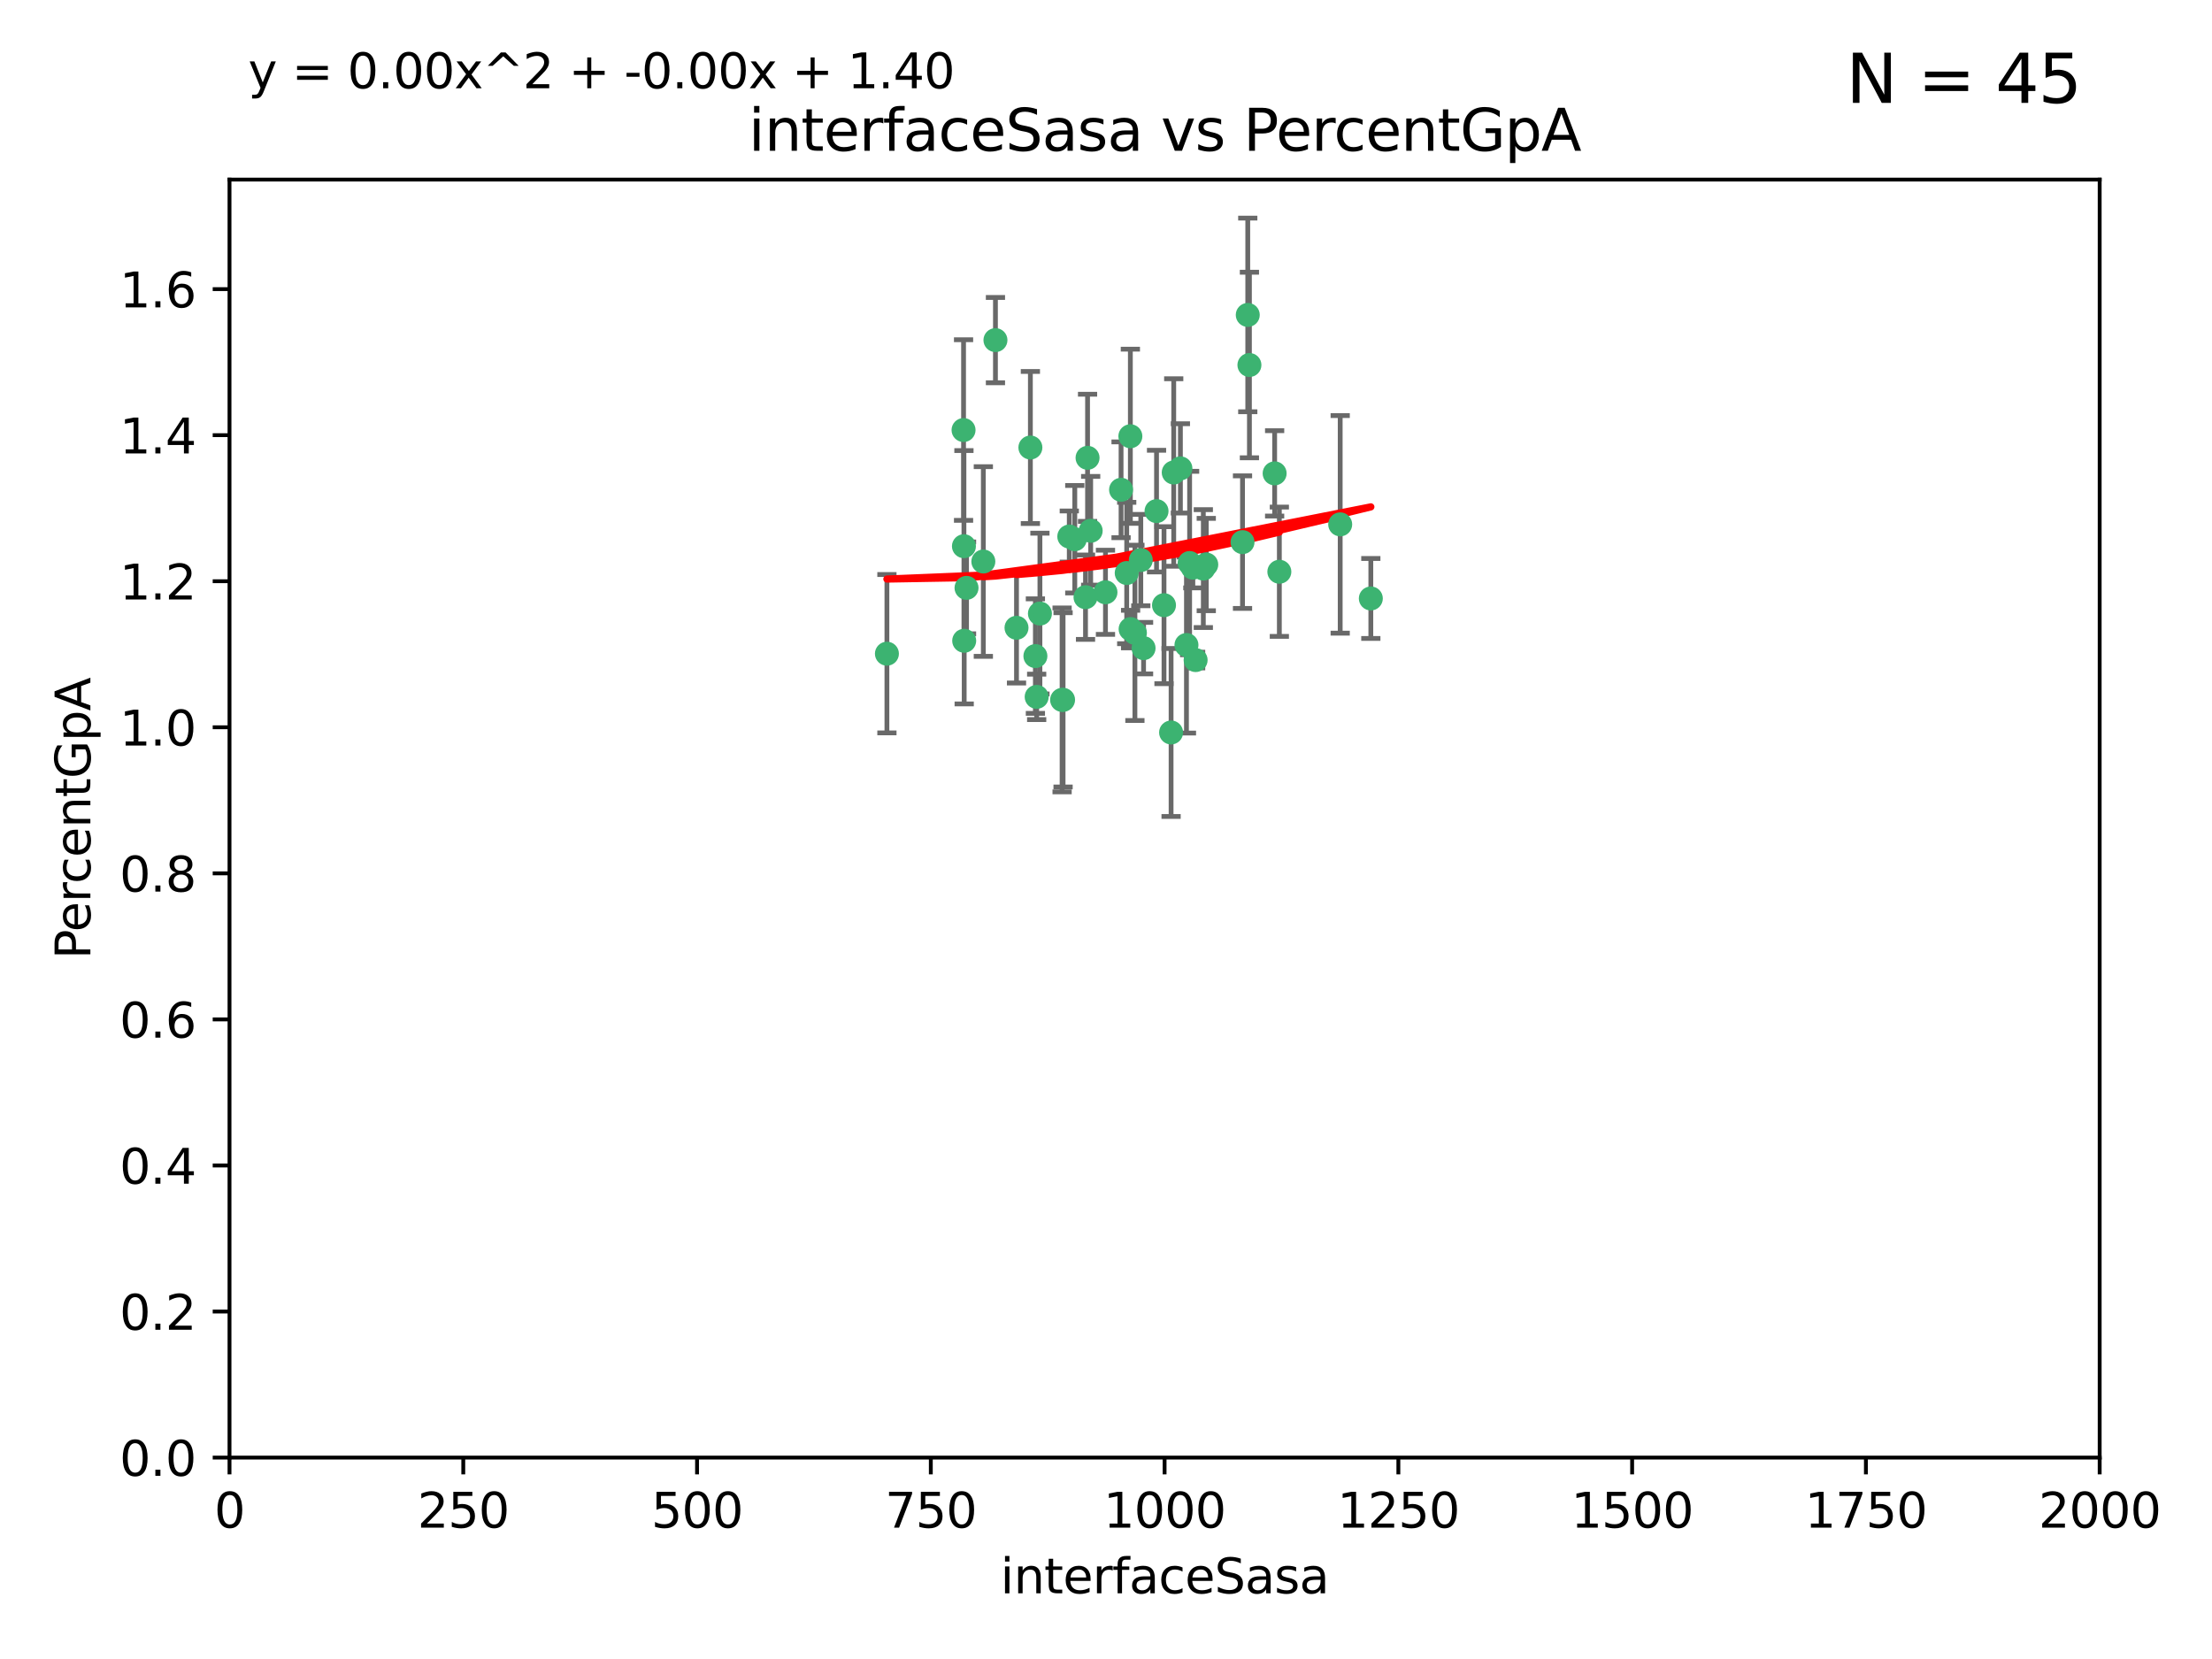 <?xml version="1.0" encoding="utf-8" standalone="no"?>
<!DOCTYPE svg PUBLIC "-//W3C//DTD SVG 1.1//EN"
  "http://www.w3.org/Graphics/SVG/1.1/DTD/svg11.dtd">
<svg xmlns:xlink="http://www.w3.org/1999/xlink" width="460.8pt" height="345.6pt" viewBox="0 0 460.8 345.6" xmlns="http://www.w3.org/2000/svg" version="1.1">
 <defs>
  <style type="text/css">*{stroke-linejoin: round; stroke-linecap: butt}</style>
 </defs>
 <g id="figure_1">
  <g id="patch_1">
   <path d="M 0 345.6 
L 460.8 345.6 
L 460.8 0 
L 0 0 
z
" style="fill: #ffffff"/>
  </g>
  <g id="axes_1">
   <g id="patch_2">
    <path d="M 47.81 303.64 
L 437.4 303.64 
L 437.4 37.411 
L 47.81 37.411 
z
" style="fill: #ffffff"/>
   </g>
   <g id="PathCollection_1">
    <defs>
     <path id="me69f1af4e5" d="M 0 1.118 
C 0.297 1.118 0.581 1 0.791 0.791 
C 1 0.581 1.118 0.297 1.118 0 
C 1.118 -0.297 1 -0.581 0.791 -0.791 
C 0.581 -1 0.297 -1.118 0 -1.118 
C -0.297 -1.118 -0.581 -1 -0.791 -0.791 
C -1 -0.581 -1.118 -0.297 -1.118 0 
C -1.118 0.297 -1 0.581 -0.791 0.791 
C -0.581 1 -0.297 1.118 0 1.118 
z
" style="stroke: #3cb371"/>
    </defs>
    <g clip-path="url(#p4866c0444d)">
     <use xlink:href="#me69f1af4e5" x="258.839" y="112.935" style="fill: #3cb371; stroke: #3cb371"/>
     <use xlink:href="#me69f1af4e5" x="235.526" y="131.048" style="fill: #3cb371; stroke: #3cb371"/>
     <use xlink:href="#me69f1af4e5" x="235.476" y="90.88" style="fill: #3cb371; stroke: #3cb371"/>
     <use xlink:href="#me69f1af4e5" x="265.53" y="98.611" style="fill: #3cb371; stroke: #3cb371"/>
     <use xlink:href="#me69f1af4e5" x="222.751" y="111.768" style="fill: #3cb371; stroke: #3cb371"/>
     <use xlink:href="#me69f1af4e5" x="234.714" y="119.368" style="fill: #3cb371; stroke: #3cb371"/>
     <use xlink:href="#me69f1af4e5" x="259.932" y="65.606" style="fill: #3cb371; stroke: #3cb371"/>
     <use xlink:href="#me69f1af4e5" x="266.512" y="119.105" style="fill: #3cb371; stroke: #3cb371"/>
     <use xlink:href="#me69f1af4e5" x="211.757" y="130.776" style="fill: #3cb371; stroke: #3cb371"/>
     <use xlink:href="#me69f1af4e5" x="216.635" y="127.82" style="fill: #3cb371; stroke: #3cb371"/>
     <use xlink:href="#me69f1af4e5" x="233.539" y="102.028" style="fill: #3cb371; stroke: #3cb371"/>
     <use xlink:href="#me69f1af4e5" x="244.508" y="98.431" style="fill: #3cb371; stroke: #3cb371"/>
     <use xlink:href="#me69f1af4e5" x="250.675" y="118.446" style="fill: #3cb371; stroke: #3cb371"/>
     <use xlink:href="#me69f1af4e5" x="214.648" y="93.226" style="fill: #3cb371; stroke: #3cb371"/>
     <use xlink:href="#me69f1af4e5" x="221.458" y="145.786" style="fill: #3cb371; stroke: #3cb371"/>
     <use xlink:href="#me69f1af4e5" x="243.959" y="152.588" style="fill: #3cb371; stroke: #3cb371"/>
     <use xlink:href="#me69f1af4e5" x="226.133" y="124.404" style="fill: #3cb371; stroke: #3cb371"/>
     <use xlink:href="#me69f1af4e5" x="238.226" y="135.021" style="fill: #3cb371; stroke: #3cb371"/>
     <use xlink:href="#me69f1af4e5" x="247.82" y="117.288" style="fill: #3cb371; stroke: #3cb371"/>
     <use xlink:href="#me69f1af4e5" x="249.07" y="137.505" style="fill: #3cb371; stroke: #3cb371"/>
     <use xlink:href="#me69f1af4e5" x="247.161" y="134.369" style="fill: #3cb371; stroke: #3cb371"/>
     <use xlink:href="#me69f1af4e5" x="279.188" y="109.235" style="fill: #3cb371; stroke: #3cb371"/>
     <use xlink:href="#me69f1af4e5" x="236.422" y="131.834" style="fill: #3cb371; stroke: #3cb371"/>
     <use xlink:href="#me69f1af4e5" x="242.482" y="126.071" style="fill: #3cb371; stroke: #3cb371"/>
     <use xlink:href="#me69f1af4e5" x="226.558" y="95.371" style="fill: #3cb371; stroke: #3cb371"/>
     <use xlink:href="#me69f1af4e5" x="200.806" y="113.783" style="fill: #3cb371; stroke: #3cb371"/>
     <use xlink:href="#me69f1af4e5" x="260.277" y="76.037" style="fill: #3cb371; stroke: #3cb371"/>
     <use xlink:href="#me69f1af4e5" x="251.287" y="117.606" style="fill: #3cb371; stroke: #3cb371"/>
     <use xlink:href="#me69f1af4e5" x="248.492" y="118.255" style="fill: #3cb371; stroke: #3cb371"/>
     <use xlink:href="#me69f1af4e5" x="240.928" y="106.473" style="fill: #3cb371; stroke: #3cb371"/>
     <use xlink:href="#me69f1af4e5" x="223.897" y="112.334" style="fill: #3cb371; stroke: #3cb371"/>
     <use xlink:href="#me69f1af4e5" x="230.29" y="123.385" style="fill: #3cb371; stroke: #3cb371"/>
     <use xlink:href="#me69f1af4e5" x="200.86" y="133.482" style="fill: #3cb371; stroke: #3cb371"/>
     <use xlink:href="#me69f1af4e5" x="237.649" y="116.673" style="fill: #3cb371; stroke: #3cb371"/>
     <use xlink:href="#me69f1af4e5" x="207.37" y="70.852" style="fill: #3cb371; stroke: #3cb371"/>
     <use xlink:href="#me69f1af4e5" x="204.848" y="116.973" style="fill: #3cb371; stroke: #3cb371"/>
     <use xlink:href="#me69f1af4e5" x="245.901" y="97.572" style="fill: #3cb371; stroke: #3cb371"/>
     <use xlink:href="#me69f1af4e5" x="285.569" y="124.669" style="fill: #3cb371; stroke: #3cb371"/>
     <use xlink:href="#me69f1af4e5" x="215.957" y="145.171" style="fill: #3cb371; stroke: #3cb371"/>
     <use xlink:href="#me69f1af4e5" x="184.761" y="136.178" style="fill: #3cb371; stroke: #3cb371"/>
     <use xlink:href="#me69f1af4e5" x="200.726" y="89.586" style="fill: #3cb371; stroke: #3cb371"/>
     <use xlink:href="#me69f1af4e5" x="227.208" y="110.571" style="fill: #3cb371; stroke: #3cb371"/>
     <use xlink:href="#me69f1af4e5" x="215.692" y="136.674" style="fill: #3cb371; stroke: #3cb371"/>
     <use xlink:href="#me69f1af4e5" x="221.254" y="145.801" style="fill: #3cb371; stroke: #3cb371"/>
     <use xlink:href="#me69f1af4e5" x="201.345" y="122.465" style="fill: #3cb371; stroke: #3cb371"/>
    </g>
   </g>
   <g id="matplotlib.axis_1">
    <g id="xtick_1">
     <g id="line2d_1">
      <defs>
       <path id="m1f0e574bb5" d="M 0 0 
L 0 3.5 
" style="stroke: #000000; stroke-width: 0.8"/>
      </defs>
      <g>
       <use xlink:href="#m1f0e574bb5" x="47.81" y="303.64" style="stroke: #000000; stroke-width: 0.8"/>
      </g>
     </g>
     <g id="text_1">
      <!-- 0 -->
      <g transform="translate(44.629 318.238)scale(0.1 -0.1)">
       <defs>
        <path id="DejaVuSans-30" d="M 2034 4250 
Q 1547 4250 1301 3770 
Q 1056 3291 1056 2328 
Q 1056 1369 1301 889 
Q 1547 409 2034 409 
Q 2525 409 2770 889 
Q 3016 1369 3016 2328 
Q 3016 3291 2770 3770 
Q 2525 4250 2034 4250 
z
M 2034 4750 
Q 2819 4750 3233 4129 
Q 3647 3509 3647 2328 
Q 3647 1150 3233 529 
Q 2819 -91 2034 -91 
Q 1250 -91 836 529 
Q 422 1150 422 2328 
Q 422 3509 836 4129 
Q 1250 4750 2034 4750 
z
" transform="scale(0.016)"/>
       </defs>
       <use xlink:href="#DejaVuSans-30"/>
      </g>
     </g>
    </g>
    <g id="xtick_2">
     <g id="line2d_2">
      <g>
       <use xlink:href="#m1f0e574bb5" x="96.509" y="303.64" style="stroke: #000000; stroke-width: 0.8"/>
      </g>
     </g>
     <g id="text_2">
      <!-- 250 -->
      <g transform="translate(86.965 318.238)scale(0.1 -0.1)">
       <defs>
        <path id="DejaVuSans-32" d="M 1228 531 
L 3431 531 
L 3431 0 
L 469 0 
L 469 531 
Q 828 903 1448 1529 
Q 2069 2156 2228 2338 
Q 2531 2678 2651 2914 
Q 2772 3150 2772 3378 
Q 2772 3750 2511 3984 
Q 2250 4219 1831 4219 
Q 1534 4219 1204 4116 
Q 875 4013 500 3803 
L 500 4441 
Q 881 4594 1212 4672 
Q 1544 4750 1819 4750 
Q 2544 4750 2975 4387 
Q 3406 4025 3406 3419 
Q 3406 3131 3298 2873 
Q 3191 2616 2906 2266 
Q 2828 2175 2409 1742 
Q 1991 1309 1228 531 
z
" transform="scale(0.016)"/>
        <path id="DejaVuSans-35" d="M 691 4666 
L 3169 4666 
L 3169 4134 
L 1269 4134 
L 1269 2991 
Q 1406 3038 1543 3061 
Q 1681 3084 1819 3084 
Q 2600 3084 3056 2656 
Q 3513 2228 3513 1497 
Q 3513 744 3044 326 
Q 2575 -91 1722 -91 
Q 1428 -91 1123 -41 
Q 819 9 494 109 
L 494 744 
Q 775 591 1075 516 
Q 1375 441 1709 441 
Q 2250 441 2565 725 
Q 2881 1009 2881 1497 
Q 2881 1984 2565 2268 
Q 2250 2553 1709 2553 
Q 1456 2553 1204 2497 
Q 953 2441 691 2322 
L 691 4666 
z
" transform="scale(0.016)"/>
       </defs>
       <use xlink:href="#DejaVuSans-32"/>
       <use xlink:href="#DejaVuSans-35" x="63.623"/>
       <use xlink:href="#DejaVuSans-30" x="127.246"/>
      </g>
     </g>
    </g>
    <g id="xtick_3">
     <g id="line2d_3">
      <g>
       <use xlink:href="#m1f0e574bb5" x="145.208" y="303.64" style="stroke: #000000; stroke-width: 0.8"/>
      </g>
     </g>
     <g id="text_3">
      <!-- 500 -->
      <g transform="translate(135.664 318.238)scale(0.1 -0.1)">
       <use xlink:href="#DejaVuSans-35"/>
       <use xlink:href="#DejaVuSans-30" x="63.623"/>
       <use xlink:href="#DejaVuSans-30" x="127.246"/>
      </g>
     </g>
    </g>
    <g id="xtick_4">
     <g id="line2d_4">
      <g>
       <use xlink:href="#m1f0e574bb5" x="193.906" y="303.64" style="stroke: #000000; stroke-width: 0.8"/>
      </g>
     </g>
     <g id="text_4">
      <!-- 750 -->
      <g transform="translate(184.363 318.238)scale(0.1 -0.1)">
       <defs>
        <path id="DejaVuSans-37" d="M 525 4666 
L 3525 4666 
L 3525 4397 
L 1831 0 
L 1172 0 
L 2766 4134 
L 525 4134 
L 525 4666 
z
" transform="scale(0.016)"/>
       </defs>
       <use xlink:href="#DejaVuSans-37"/>
       <use xlink:href="#DejaVuSans-35" x="63.623"/>
       <use xlink:href="#DejaVuSans-30" x="127.246"/>
      </g>
     </g>
    </g>
    <g id="xtick_5">
     <g id="line2d_5">
      <g>
       <use xlink:href="#m1f0e574bb5" x="242.605" y="303.64" style="stroke: #000000; stroke-width: 0.8"/>
      </g>
     </g>
     <g id="text_5">
      <!-- 1000 -->
      <g transform="translate(229.88 318.238)scale(0.1 -0.1)">
       <defs>
        <path id="DejaVuSans-31" d="M 794 531 
L 1825 531 
L 1825 4091 
L 703 3866 
L 703 4441 
L 1819 4666 
L 2450 4666 
L 2450 531 
L 3481 531 
L 3481 0 
L 794 0 
L 794 531 
z
" transform="scale(0.016)"/>
       </defs>
       <use xlink:href="#DejaVuSans-31"/>
       <use xlink:href="#DejaVuSans-30" x="63.623"/>
       <use xlink:href="#DejaVuSans-30" x="127.246"/>
       <use xlink:href="#DejaVuSans-30" x="190.869"/>
      </g>
     </g>
    </g>
    <g id="xtick_6">
     <g id="line2d_6">
      <g>
       <use xlink:href="#m1f0e574bb5" x="291.304" y="303.64" style="stroke: #000000; stroke-width: 0.8"/>
      </g>
     </g>
     <g id="text_6">
      <!-- 1250 -->
      <g transform="translate(278.579 318.238)scale(0.1 -0.1)">
       <use xlink:href="#DejaVuSans-31"/>
       <use xlink:href="#DejaVuSans-32" x="63.623"/>
       <use xlink:href="#DejaVuSans-35" x="127.246"/>
       <use xlink:href="#DejaVuSans-30" x="190.869"/>
      </g>
     </g>
    </g>
    <g id="xtick_7">
     <g id="line2d_7">
      <g>
       <use xlink:href="#m1f0e574bb5" x="340.002" y="303.64" style="stroke: #000000; stroke-width: 0.8"/>
      </g>
     </g>
     <g id="text_7">
      <!-- 1500 -->
      <g transform="translate(327.277 318.238)scale(0.1 -0.1)">
       <use xlink:href="#DejaVuSans-31"/>
       <use xlink:href="#DejaVuSans-35" x="63.623"/>
       <use xlink:href="#DejaVuSans-30" x="127.246"/>
       <use xlink:href="#DejaVuSans-30" x="190.869"/>
      </g>
     </g>
    </g>
    <g id="xtick_8">
     <g id="line2d_8">
      <g>
       <use xlink:href="#m1f0e574bb5" x="388.701" y="303.64" style="stroke: #000000; stroke-width: 0.8"/>
      </g>
     </g>
     <g id="text_8">
      <!-- 1750 -->
      <g transform="translate(375.976 318.238)scale(0.1 -0.1)">
       <use xlink:href="#DejaVuSans-31"/>
       <use xlink:href="#DejaVuSans-37" x="63.623"/>
       <use xlink:href="#DejaVuSans-35" x="127.246"/>
       <use xlink:href="#DejaVuSans-30" x="190.869"/>
      </g>
     </g>
    </g>
    <g id="xtick_9">
     <g id="line2d_9">
      <g>
       <use xlink:href="#m1f0e574bb5" x="437.4" y="303.64" style="stroke: #000000; stroke-width: 0.8"/>
      </g>
     </g>
     <g id="text_9">
      <!-- 2000 -->
      <g transform="translate(424.675 318.238)scale(0.1 -0.1)">
       <use xlink:href="#DejaVuSans-32"/>
       <use xlink:href="#DejaVuSans-30" x="63.623"/>
       <use xlink:href="#DejaVuSans-30" x="127.246"/>
       <use xlink:href="#DejaVuSans-30" x="190.869"/>
      </g>
     </g>
    </g>
    <g id="text_10">
     <!-- interfaceSasa -->
     <g transform="translate(208.398 331.917)scale(0.1 -0.1)">
      <defs>
       <path id="DejaVuSans-69" d="M 603 3500 
L 1178 3500 
L 1178 0 
L 603 0 
L 603 3500 
z
M 603 4863 
L 1178 4863 
L 1178 4134 
L 603 4134 
L 603 4863 
z
" transform="scale(0.016)"/>
       <path id="DejaVuSans-6e" d="M 3513 2113 
L 3513 0 
L 2938 0 
L 2938 2094 
Q 2938 2591 2744 2837 
Q 2550 3084 2163 3084 
Q 1697 3084 1428 2787 
Q 1159 2491 1159 1978 
L 1159 0 
L 581 0 
L 581 3500 
L 1159 3500 
L 1159 2956 
Q 1366 3272 1645 3428 
Q 1925 3584 2291 3584 
Q 2894 3584 3203 3211 
Q 3513 2838 3513 2113 
z
" transform="scale(0.016)"/>
       <path id="DejaVuSans-74" d="M 1172 4494 
L 1172 3500 
L 2356 3500 
L 2356 3053 
L 1172 3053 
L 1172 1153 
Q 1172 725 1289 603 
Q 1406 481 1766 481 
L 2356 481 
L 2356 0 
L 1766 0 
Q 1100 0 847 248 
Q 594 497 594 1153 
L 594 3053 
L 172 3053 
L 172 3500 
L 594 3500 
L 594 4494 
L 1172 4494 
z
" transform="scale(0.016)"/>
       <path id="DejaVuSans-65" d="M 3597 1894 
L 3597 1613 
L 953 1613 
Q 991 1019 1311 708 
Q 1631 397 2203 397 
Q 2534 397 2845 478 
Q 3156 559 3463 722 
L 3463 178 
Q 3153 47 2828 -22 
Q 2503 -91 2169 -91 
Q 1331 -91 842 396 
Q 353 884 353 1716 
Q 353 2575 817 3079 
Q 1281 3584 2069 3584 
Q 2775 3584 3186 3129 
Q 3597 2675 3597 1894 
z
M 3022 2063 
Q 3016 2534 2758 2815 
Q 2500 3097 2075 3097 
Q 1594 3097 1305 2825 
Q 1016 2553 972 2059 
L 3022 2063 
z
" transform="scale(0.016)"/>
       <path id="DejaVuSans-72" d="M 2631 2963 
Q 2534 3019 2420 3045 
Q 2306 3072 2169 3072 
Q 1681 3072 1420 2755 
Q 1159 2438 1159 1844 
L 1159 0 
L 581 0 
L 581 3500 
L 1159 3500 
L 1159 2956 
Q 1341 3275 1631 3429 
Q 1922 3584 2338 3584 
Q 2397 3584 2469 3576 
Q 2541 3569 2628 3553 
L 2631 2963 
z
" transform="scale(0.016)"/>
       <path id="DejaVuSans-66" d="M 2375 4863 
L 2375 4384 
L 1825 4384 
Q 1516 4384 1395 4259 
Q 1275 4134 1275 3809 
L 1275 3500 
L 2222 3500 
L 2222 3053 
L 1275 3053 
L 1275 0 
L 697 0 
L 697 3053 
L 147 3053 
L 147 3500 
L 697 3500 
L 697 3744 
Q 697 4328 969 4595 
Q 1241 4863 1831 4863 
L 2375 4863 
z
" transform="scale(0.016)"/>
       <path id="DejaVuSans-61" d="M 2194 1759 
Q 1497 1759 1228 1600 
Q 959 1441 959 1056 
Q 959 750 1161 570 
Q 1363 391 1709 391 
Q 2188 391 2477 730 
Q 2766 1069 2766 1631 
L 2766 1759 
L 2194 1759 
z
M 3341 1997 
L 3341 0 
L 2766 0 
L 2766 531 
Q 2569 213 2275 61 
Q 1981 -91 1556 -91 
Q 1019 -91 701 211 
Q 384 513 384 1019 
Q 384 1609 779 1909 
Q 1175 2209 1959 2209 
L 2766 2209 
L 2766 2266 
Q 2766 2663 2505 2880 
Q 2244 3097 1772 3097 
Q 1472 3097 1187 3025 
Q 903 2953 641 2809 
L 641 3341 
Q 956 3463 1253 3523 
Q 1550 3584 1831 3584 
Q 2591 3584 2966 3190 
Q 3341 2797 3341 1997 
z
" transform="scale(0.016)"/>
       <path id="DejaVuSans-63" d="M 3122 3366 
L 3122 2828 
Q 2878 2963 2633 3030 
Q 2388 3097 2138 3097 
Q 1578 3097 1268 2742 
Q 959 2388 959 1747 
Q 959 1106 1268 751 
Q 1578 397 2138 397 
Q 2388 397 2633 464 
Q 2878 531 3122 666 
L 3122 134 
Q 2881 22 2623 -34 
Q 2366 -91 2075 -91 
Q 1284 -91 818 406 
Q 353 903 353 1747 
Q 353 2603 823 3093 
Q 1294 3584 2113 3584 
Q 2378 3584 2631 3529 
Q 2884 3475 3122 3366 
z
" transform="scale(0.016)"/>
       <path id="DejaVuSans-53" d="M 3425 4513 
L 3425 3897 
Q 3066 4069 2747 4153 
Q 2428 4238 2131 4238 
Q 1616 4238 1336 4038 
Q 1056 3838 1056 3469 
Q 1056 3159 1242 3001 
Q 1428 2844 1947 2747 
L 2328 2669 
Q 3034 2534 3370 2195 
Q 3706 1856 3706 1288 
Q 3706 609 3251 259 
Q 2797 -91 1919 -91 
Q 1588 -91 1214 -16 
Q 841 59 441 206 
L 441 856 
Q 825 641 1194 531 
Q 1563 422 1919 422 
Q 2459 422 2753 634 
Q 3047 847 3047 1241 
Q 3047 1584 2836 1778 
Q 2625 1972 2144 2069 
L 1759 2144 
Q 1053 2284 737 2584 
Q 422 2884 422 3419 
Q 422 4038 858 4394 
Q 1294 4750 2059 4750 
Q 2388 4750 2728 4690 
Q 3069 4631 3425 4513 
z
" transform="scale(0.016)"/>
       <path id="DejaVuSans-73" d="M 2834 3397 
L 2834 2853 
Q 2591 2978 2328 3040 
Q 2066 3103 1784 3103 
Q 1356 3103 1142 2972 
Q 928 2841 928 2578 
Q 928 2378 1081 2264 
Q 1234 2150 1697 2047 
L 1894 2003 
Q 2506 1872 2764 1633 
Q 3022 1394 3022 966 
Q 3022 478 2636 193 
Q 2250 -91 1575 -91 
Q 1294 -91 989 -36 
Q 684 19 347 128 
L 347 722 
Q 666 556 975 473 
Q 1284 391 1588 391 
Q 1994 391 2212 530 
Q 2431 669 2431 922 
Q 2431 1156 2273 1281 
Q 2116 1406 1581 1522 
L 1381 1569 
Q 847 1681 609 1914 
Q 372 2147 372 2553 
Q 372 3047 722 3315 
Q 1072 3584 1716 3584 
Q 2034 3584 2315 3537 
Q 2597 3491 2834 3397 
z
" transform="scale(0.016)"/>
      </defs>
      <use xlink:href="#DejaVuSans-69"/>
      <use xlink:href="#DejaVuSans-6e" x="27.783"/>
      <use xlink:href="#DejaVuSans-74" x="91.162"/>
      <use xlink:href="#DejaVuSans-65" x="130.371"/>
      <use xlink:href="#DejaVuSans-72" x="191.895"/>
      <use xlink:href="#DejaVuSans-66" x="233.008"/>
      <use xlink:href="#DejaVuSans-61" x="268.213"/>
      <use xlink:href="#DejaVuSans-63" x="329.492"/>
      <use xlink:href="#DejaVuSans-65" x="384.473"/>
      <use xlink:href="#DejaVuSans-53" x="445.996"/>
      <use xlink:href="#DejaVuSans-61" x="509.473"/>
      <use xlink:href="#DejaVuSans-73" x="570.752"/>
      <use xlink:href="#DejaVuSans-61" x="622.852"/>
     </g>
    </g>
   </g>
   <g id="matplotlib.axis_2">
    <g id="ytick_1">
     <g id="line2d_10">
      <defs>
       <path id="m90fc9a6b18" d="M 0 0 
L -3.5 0 
" style="stroke: #000000; stroke-width: 0.8"/>
      </defs>
      <g>
       <use xlink:href="#m90fc9a6b18" x="47.81" y="303.64" style="stroke: #000000; stroke-width: 0.8"/>
      </g>
     </g>
     <g id="text_11">
      <!-- 0.0 -->
      <g transform="translate(24.907 307.439)scale(0.1 -0.1)">
       <defs>
        <path id="DejaVuSans-2e" d="M 684 794 
L 1344 794 
L 1344 0 
L 684 0 
L 684 794 
z
" transform="scale(0.016)"/>
       </defs>
       <use xlink:href="#DejaVuSans-30"/>
       <use xlink:href="#DejaVuSans-2e" x="63.623"/>
       <use xlink:href="#DejaVuSans-30" x="95.41"/>
      </g>
     </g>
    </g>
    <g id="ytick_2">
     <g id="line2d_11">
      <g>
       <use xlink:href="#m90fc9a6b18" x="47.81" y="273.214" style="stroke: #000000; stroke-width: 0.8"/>
      </g>
     </g>
     <g id="text_12">
      <!-- 0.2 -->
      <g transform="translate(24.907 277.013)scale(0.1 -0.1)">
       <use xlink:href="#DejaVuSans-30"/>
       <use xlink:href="#DejaVuSans-2e" x="63.623"/>
       <use xlink:href="#DejaVuSans-32" x="95.41"/>
      </g>
     </g>
    </g>
    <g id="ytick_3">
     <g id="line2d_12">
      <g>
       <use xlink:href="#m90fc9a6b18" x="47.81" y="242.788" style="stroke: #000000; stroke-width: 0.8"/>
      </g>
     </g>
     <g id="text_13">
      <!-- 0.4 -->
      <g transform="translate(24.907 246.587)scale(0.1 -0.1)">
       <defs>
        <path id="DejaVuSans-34" d="M 2419 4116 
L 825 1625 
L 2419 1625 
L 2419 4116 
z
M 2253 4666 
L 3047 4666 
L 3047 1625 
L 3713 1625 
L 3713 1100 
L 3047 1100 
L 3047 0 
L 2419 0 
L 2419 1100 
L 313 1100 
L 313 1709 
L 2253 4666 
z
" transform="scale(0.016)"/>
       </defs>
       <use xlink:href="#DejaVuSans-30"/>
       <use xlink:href="#DejaVuSans-2e" x="63.623"/>
       <use xlink:href="#DejaVuSans-34" x="95.41"/>
      </g>
     </g>
    </g>
    <g id="ytick_4">
     <g id="line2d_13">
      <g>
       <use xlink:href="#m90fc9a6b18" x="47.81" y="212.362" style="stroke: #000000; stroke-width: 0.8"/>
      </g>
     </g>
     <g id="text_14">
      <!-- 0.6 -->
      <g transform="translate(24.907 216.161)scale(0.1 -0.1)">
       <defs>
        <path id="DejaVuSans-36" d="M 2113 2584 
Q 1688 2584 1439 2293 
Q 1191 2003 1191 1497 
Q 1191 994 1439 701 
Q 1688 409 2113 409 
Q 2538 409 2786 701 
Q 3034 994 3034 1497 
Q 3034 2003 2786 2293 
Q 2538 2584 2113 2584 
z
M 3366 4563 
L 3366 3988 
Q 3128 4100 2886 4159 
Q 2644 4219 2406 4219 
Q 1781 4219 1451 3797 
Q 1122 3375 1075 2522 
Q 1259 2794 1537 2939 
Q 1816 3084 2150 3084 
Q 2853 3084 3261 2657 
Q 3669 2231 3669 1497 
Q 3669 778 3244 343 
Q 2819 -91 2113 -91 
Q 1303 -91 875 529 
Q 447 1150 447 2328 
Q 447 3434 972 4092 
Q 1497 4750 2381 4750 
Q 2619 4750 2861 4703 
Q 3103 4656 3366 4563 
z
" transform="scale(0.016)"/>
       </defs>
       <use xlink:href="#DejaVuSans-30"/>
       <use xlink:href="#DejaVuSans-2e" x="63.623"/>
       <use xlink:href="#DejaVuSans-36" x="95.41"/>
      </g>
     </g>
    </g>
    <g id="ytick_5">
     <g id="line2d_14">
      <g>
       <use xlink:href="#m90fc9a6b18" x="47.81" y="181.935" style="stroke: #000000; stroke-width: 0.8"/>
      </g>
     </g>
     <g id="text_15">
      <!-- 0.8 -->
      <g transform="translate(24.907 185.735)scale(0.1 -0.1)">
       <defs>
        <path id="DejaVuSans-38" d="M 2034 2216 
Q 1584 2216 1326 1975 
Q 1069 1734 1069 1313 
Q 1069 891 1326 650 
Q 1584 409 2034 409 
Q 2484 409 2743 651 
Q 3003 894 3003 1313 
Q 3003 1734 2745 1975 
Q 2488 2216 2034 2216 
z
M 1403 2484 
Q 997 2584 770 2862 
Q 544 3141 544 3541 
Q 544 4100 942 4425 
Q 1341 4750 2034 4750 
Q 2731 4750 3128 4425 
Q 3525 4100 3525 3541 
Q 3525 3141 3298 2862 
Q 3072 2584 2669 2484 
Q 3125 2378 3379 2068 
Q 3634 1759 3634 1313 
Q 3634 634 3220 271 
Q 2806 -91 2034 -91 
Q 1263 -91 848 271 
Q 434 634 434 1313 
Q 434 1759 690 2068 
Q 947 2378 1403 2484 
z
M 1172 3481 
Q 1172 3119 1398 2916 
Q 1625 2713 2034 2713 
Q 2441 2713 2670 2916 
Q 2900 3119 2900 3481 
Q 2900 3844 2670 4047 
Q 2441 4250 2034 4250 
Q 1625 4250 1398 4047 
Q 1172 3844 1172 3481 
z
" transform="scale(0.016)"/>
       </defs>
       <use xlink:href="#DejaVuSans-30"/>
       <use xlink:href="#DejaVuSans-2e" x="63.623"/>
       <use xlink:href="#DejaVuSans-38" x="95.41"/>
      </g>
     </g>
    </g>
    <g id="ytick_6">
     <g id="line2d_15">
      <g>
       <use xlink:href="#m90fc9a6b18" x="47.81" y="151.509" style="stroke: #000000; stroke-width: 0.8"/>
      </g>
     </g>
     <g id="text_16">
      <!-- 1.0 -->
      <g transform="translate(24.907 155.308)scale(0.1 -0.1)">
       <use xlink:href="#DejaVuSans-31"/>
       <use xlink:href="#DejaVuSans-2e" x="63.623"/>
       <use xlink:href="#DejaVuSans-30" x="95.41"/>
      </g>
     </g>
    </g>
    <g id="ytick_7">
     <g id="line2d_16">
      <g>
       <use xlink:href="#m90fc9a6b18" x="47.81" y="121.083" style="stroke: #000000; stroke-width: 0.8"/>
      </g>
     </g>
     <g id="text_17">
      <!-- 1.2 -->
      <g transform="translate(24.907 124.882)scale(0.1 -0.1)">
       <use xlink:href="#DejaVuSans-31"/>
       <use xlink:href="#DejaVuSans-2e" x="63.623"/>
       <use xlink:href="#DejaVuSans-32" x="95.41"/>
      </g>
     </g>
    </g>
    <g id="ytick_8">
     <g id="line2d_17">
      <g>
       <use xlink:href="#m90fc9a6b18" x="47.81" y="90.657" style="stroke: #000000; stroke-width: 0.8"/>
      </g>
     </g>
     <g id="text_18">
      <!-- 1.4 -->
      <g transform="translate(24.907 94.456)scale(0.1 -0.1)">
       <use xlink:href="#DejaVuSans-31"/>
       <use xlink:href="#DejaVuSans-2e" x="63.623"/>
       <use xlink:href="#DejaVuSans-34" x="95.41"/>
      </g>
     </g>
    </g>
    <g id="ytick_9">
     <g id="line2d_18">
      <g>
       <use xlink:href="#m90fc9a6b18" x="47.81" y="60.231" style="stroke: #000000; stroke-width: 0.8"/>
      </g>
     </g>
     <g id="text_19">
      <!-- 1.6 -->
      <g transform="translate(24.907 64.03)scale(0.1 -0.1)">
       <use xlink:href="#DejaVuSans-31"/>
       <use xlink:href="#DejaVuSans-2e" x="63.623"/>
       <use xlink:href="#DejaVuSans-36" x="95.41"/>
      </g>
     </g>
    </g>
    <g id="text_20">
     <!-- PercentGpA -->
     <g transform="translate(18.827 199.802)rotate(-90)scale(0.1 -0.1)">
      <defs>
       <path id="DejaVuSans-50" d="M 1259 4147 
L 1259 2394 
L 2053 2394 
Q 2494 2394 2734 2622 
Q 2975 2850 2975 3272 
Q 2975 3691 2734 3919 
Q 2494 4147 2053 4147 
L 1259 4147 
z
M 628 4666 
L 2053 4666 
Q 2838 4666 3239 4311 
Q 3641 3956 3641 3272 
Q 3641 2581 3239 2228 
Q 2838 1875 2053 1875 
L 1259 1875 
L 1259 0 
L 628 0 
L 628 4666 
z
" transform="scale(0.016)"/>
       <path id="DejaVuSans-47" d="M 3809 666 
L 3809 1919 
L 2778 1919 
L 2778 2438 
L 4434 2438 
L 4434 434 
Q 4069 175 3628 42 
Q 3188 -91 2688 -91 
Q 1594 -91 976 548 
Q 359 1188 359 2328 
Q 359 3472 976 4111 
Q 1594 4750 2688 4750 
Q 3144 4750 3555 4637 
Q 3966 4525 4313 4306 
L 4313 3634 
Q 3963 3931 3569 4081 
Q 3175 4231 2741 4231 
Q 1884 4231 1454 3753 
Q 1025 3275 1025 2328 
Q 1025 1384 1454 906 
Q 1884 428 2741 428 
Q 3075 428 3337 486 
Q 3600 544 3809 666 
z
" transform="scale(0.016)"/>
       <path id="DejaVuSans-70" d="M 1159 525 
L 1159 -1331 
L 581 -1331 
L 581 3500 
L 1159 3500 
L 1159 2969 
Q 1341 3281 1617 3432 
Q 1894 3584 2278 3584 
Q 2916 3584 3314 3078 
Q 3713 2572 3713 1747 
Q 3713 922 3314 415 
Q 2916 -91 2278 -91 
Q 1894 -91 1617 61 
Q 1341 213 1159 525 
z
M 3116 1747 
Q 3116 2381 2855 2742 
Q 2594 3103 2138 3103 
Q 1681 3103 1420 2742 
Q 1159 2381 1159 1747 
Q 1159 1113 1420 752 
Q 1681 391 2138 391 
Q 2594 391 2855 752 
Q 3116 1113 3116 1747 
z
" transform="scale(0.016)"/>
       <path id="DejaVuSans-41" d="M 2188 4044 
L 1331 1722 
L 3047 1722 
L 2188 4044 
z
M 1831 4666 
L 2547 4666 
L 4325 0 
L 3669 0 
L 3244 1197 
L 1141 1197 
L 716 0 
L 50 0 
L 1831 4666 
z
" transform="scale(0.016)"/>
      </defs>
      <use xlink:href="#DejaVuSans-50"/>
      <use xlink:href="#DejaVuSans-65" x="56.678"/>
      <use xlink:href="#DejaVuSans-72" x="118.201"/>
      <use xlink:href="#DejaVuSans-63" x="157.064"/>
      <use xlink:href="#DejaVuSans-65" x="212.045"/>
      <use xlink:href="#DejaVuSans-6e" x="273.568"/>
      <use xlink:href="#DejaVuSans-74" x="336.947"/>
      <use xlink:href="#DejaVuSans-47" x="376.156"/>
      <use xlink:href="#DejaVuSans-70" x="453.646"/>
      <use xlink:href="#DejaVuSans-41" x="517.123"/>
     </g>
    </g>
   </g>
   <g id="LineCollection_1">
    <path d="M 258.839 126.742 
L 258.839 99.128 
" clip-path="url(#p4866c0444d)" style="fill: none; stroke: #696969"/>
    <path d="M 235.526 134.958 
L 235.526 127.138 
" clip-path="url(#p4866c0444d)" style="fill: none; stroke: #696969"/>
    <path d="M 235.476 109.021 
L 235.476 72.739 
" clip-path="url(#p4866c0444d)" style="fill: none; stroke: #696969"/>
    <path d="M 265.53 107.5 
L 265.53 89.723 
" clip-path="url(#p4866c0444d)" style="fill: none; stroke: #696969"/>
    <path d="M 222.751 117.091 
L 222.751 106.444 
" clip-path="url(#p4866c0444d)" style="fill: none; stroke: #696969"/>
    <path d="M 234.714 134.091 
L 234.714 104.645 
" clip-path="url(#p4866c0444d)" style="fill: none; stroke: #696969"/>
    <path d="M 259.932 85.777 
L 259.932 45.434 
" clip-path="url(#p4866c0444d)" style="fill: none; stroke: #696969"/>
    <path d="M 266.512 132.572 
L 266.512 105.638 
" clip-path="url(#p4866c0444d)" style="fill: none; stroke: #696969"/>
    <path d="M 211.757 142.284 
L 211.757 119.267 
" clip-path="url(#p4866c0444d)" style="fill: none; stroke: #696969"/>
    <path d="M 216.635 144.568 
L 216.635 111.073 
" clip-path="url(#p4866c0444d)" style="fill: none; stroke: #696969"/>
    <path d="M 233.539 112.003 
L 233.539 92.053 
" clip-path="url(#p4866c0444d)" style="fill: none; stroke: #696969"/>
    <path d="M 244.508 117.96 
L 244.508 78.902 
" clip-path="url(#p4866c0444d)" style="fill: none; stroke: #696969"/>
    <path d="M 250.675 130.722 
L 250.675 106.17 
" clip-path="url(#p4866c0444d)" style="fill: none; stroke: #696969"/>
    <path d="M 214.648 109.064 
L 214.648 77.387 
" clip-path="url(#p4866c0444d)" style="fill: none; stroke: #696969"/>
    <path d="M 221.458 163.937 
L 221.458 127.634 
" clip-path="url(#p4866c0444d)" style="fill: none; stroke: #696969"/>
    <path d="M 243.959 170.081 
L 243.959 135.096 
" clip-path="url(#p4866c0444d)" style="fill: none; stroke: #696969"/>
    <path d="M 226.133 133.195 
L 226.133 115.614 
" clip-path="url(#p4866c0444d)" style="fill: none; stroke: #696969"/>
    <path d="M 238.226 140.382 
L 238.226 129.659 
" clip-path="url(#p4866c0444d)" style="fill: none; stroke: #696969"/>
    <path d="M 247.82 136.395 
L 247.82 98.181 
" clip-path="url(#p4866c0444d)" style="fill: none; stroke: #696969"/>
    <path d="M 249.07 139.142 
L 249.07 135.868 
" clip-path="url(#p4866c0444d)" style="fill: none; stroke: #696969"/>
    <path d="M 247.161 152.707 
L 247.161 116.031 
" clip-path="url(#p4866c0444d)" style="fill: none; stroke: #696969"/>
    <path d="M 279.188 131.899 
L 279.188 86.572 
" clip-path="url(#p4866c0444d)" style="fill: none; stroke: #696969"/>
    <path d="M 236.422 150.092 
L 236.422 113.575 
" clip-path="url(#p4866c0444d)" style="fill: none; stroke: #696969"/>
    <path d="M 242.482 142.423 
L 242.482 109.718 
" clip-path="url(#p4866c0444d)" style="fill: none; stroke: #696969"/>
    <path d="M 226.558 108.615 
L 226.558 82.127 
" clip-path="url(#p4866c0444d)" style="fill: none; stroke: #696969"/>
    <path d="M 200.806 133.708 
L 200.806 93.858 
" clip-path="url(#p4866c0444d)" style="fill: none; stroke: #696969"/>
    <path d="M 260.277 95.366 
L 260.277 56.709 
" clip-path="url(#p4866c0444d)" style="fill: none; stroke: #696969"/>
    <path d="M 251.287 127.227 
L 251.287 107.986 
" clip-path="url(#p4866c0444d)" style="fill: none; stroke: #696969"/>
    <path d="M 248.492 122.472 
L 248.492 114.039 
" clip-path="url(#p4866c0444d)" style="fill: none; stroke: #696969"/>
    <path d="M 240.928 119.149 
L 240.928 93.797 
" clip-path="url(#p4866c0444d)" style="fill: none; stroke: #696969"/>
    <path d="M 223.897 123.529 
L 223.897 101.139 
" clip-path="url(#p4866c0444d)" style="fill: none; stroke: #696969"/>
    <path d="M 230.29 132.151 
L 230.29 114.62 
" clip-path="url(#p4866c0444d)" style="fill: none; stroke: #696969"/>
    <path d="M 200.86 146.637 
L 200.86 120.327 
" clip-path="url(#p4866c0444d)" style="fill: none; stroke: #696969"/>
    <path d="M 237.649 126.191 
L 237.649 107.154 
" clip-path="url(#p4866c0444d)" style="fill: none; stroke: #696969"/>
    <path d="M 207.37 79.735 
L 207.37 61.968 
" clip-path="url(#p4866c0444d)" style="fill: none; stroke: #696969"/>
    <path d="M 204.848 136.73 
L 204.848 97.216 
" clip-path="url(#p4866c0444d)" style="fill: none; stroke: #696969"/>
    <path d="M 245.901 106.878 
L 245.901 88.267 
" clip-path="url(#p4866c0444d)" style="fill: none; stroke: #696969"/>
    <path d="M 285.569 132.997 
L 285.569 116.341 
" clip-path="url(#p4866c0444d)" style="fill: none; stroke: #696969"/>
    <path d="M 215.957 149.901 
L 215.957 140.441 
" clip-path="url(#p4866c0444d)" style="fill: none; stroke: #696969"/>
    <path d="M 184.761 152.672 
L 184.761 119.684 
" clip-path="url(#p4866c0444d)" style="fill: none; stroke: #696969"/>
    <path d="M 200.726 108.397 
L 200.726 70.776 
" clip-path="url(#p4866c0444d)" style="fill: none; stroke: #696969"/>
    <path d="M 227.208 121.897 
L 227.208 99.245 
" clip-path="url(#p4866c0444d)" style="fill: none; stroke: #696969"/>
    <path d="M 215.692 148.602 
L 215.692 124.746 
" clip-path="url(#p4866c0444d)" style="fill: none; stroke: #696969"/>
    <path d="M 221.254 164.958 
L 221.254 126.644 
" clip-path="url(#p4866c0444d)" style="fill: none; stroke: #696969"/>
    <path d="M 201.345 132.034 
L 201.345 112.895 
" clip-path="url(#p4866c0444d)" style="fill: none; stroke: #696969"/>
   </g>
   <g id="line2d_19">
    <defs>
     <path id="m4381507bc9" d="M 2 0 
L -2 -0 
" style="stroke: #696969"/>
    </defs>
    <g clip-path="url(#p4866c0444d)">
     <use xlink:href="#m4381507bc9" x="258.839" y="126.742" style="fill: #696969; stroke: #696969"/>
     <use xlink:href="#m4381507bc9" x="235.526" y="134.958" style="fill: #696969; stroke: #696969"/>
     <use xlink:href="#m4381507bc9" x="235.476" y="109.021" style="fill: #696969; stroke: #696969"/>
     <use xlink:href="#m4381507bc9" x="265.53" y="107.5" style="fill: #696969; stroke: #696969"/>
     <use xlink:href="#m4381507bc9" x="222.751" y="117.091" style="fill: #696969; stroke: #696969"/>
     <use xlink:href="#m4381507bc9" x="234.714" y="134.091" style="fill: #696969; stroke: #696969"/>
     <use xlink:href="#m4381507bc9" x="259.932" y="85.777" style="fill: #696969; stroke: #696969"/>
     <use xlink:href="#m4381507bc9" x="266.512" y="132.572" style="fill: #696969; stroke: #696969"/>
     <use xlink:href="#m4381507bc9" x="211.757" y="142.284" style="fill: #696969; stroke: #696969"/>
     <use xlink:href="#m4381507bc9" x="216.635" y="144.568" style="fill: #696969; stroke: #696969"/>
     <use xlink:href="#m4381507bc9" x="233.539" y="112.003" style="fill: #696969; stroke: #696969"/>
     <use xlink:href="#m4381507bc9" x="244.508" y="117.96" style="fill: #696969; stroke: #696969"/>
     <use xlink:href="#m4381507bc9" x="250.675" y="130.722" style="fill: #696969; stroke: #696969"/>
     <use xlink:href="#m4381507bc9" x="214.648" y="109.064" style="fill: #696969; stroke: #696969"/>
     <use xlink:href="#m4381507bc9" x="221.458" y="163.937" style="fill: #696969; stroke: #696969"/>
     <use xlink:href="#m4381507bc9" x="243.959" y="170.081" style="fill: #696969; stroke: #696969"/>
     <use xlink:href="#m4381507bc9" x="226.133" y="133.195" style="fill: #696969; stroke: #696969"/>
     <use xlink:href="#m4381507bc9" x="238.226" y="140.382" style="fill: #696969; stroke: #696969"/>
     <use xlink:href="#m4381507bc9" x="247.82" y="136.395" style="fill: #696969; stroke: #696969"/>
     <use xlink:href="#m4381507bc9" x="249.07" y="139.142" style="fill: #696969; stroke: #696969"/>
     <use xlink:href="#m4381507bc9" x="247.161" y="152.707" style="fill: #696969; stroke: #696969"/>
     <use xlink:href="#m4381507bc9" x="279.188" y="131.899" style="fill: #696969; stroke: #696969"/>
     <use xlink:href="#m4381507bc9" x="236.422" y="150.092" style="fill: #696969; stroke: #696969"/>
     <use xlink:href="#m4381507bc9" x="242.482" y="142.423" style="fill: #696969; stroke: #696969"/>
     <use xlink:href="#m4381507bc9" x="226.558" y="108.615" style="fill: #696969; stroke: #696969"/>
     <use xlink:href="#m4381507bc9" x="200.806" y="133.708" style="fill: #696969; stroke: #696969"/>
     <use xlink:href="#m4381507bc9" x="260.277" y="95.366" style="fill: #696969; stroke: #696969"/>
     <use xlink:href="#m4381507bc9" x="251.287" y="127.227" style="fill: #696969; stroke: #696969"/>
     <use xlink:href="#m4381507bc9" x="248.492" y="122.472" style="fill: #696969; stroke: #696969"/>
     <use xlink:href="#m4381507bc9" x="240.928" y="119.149" style="fill: #696969; stroke: #696969"/>
     <use xlink:href="#m4381507bc9" x="223.897" y="123.529" style="fill: #696969; stroke: #696969"/>
     <use xlink:href="#m4381507bc9" x="230.29" y="132.151" style="fill: #696969; stroke: #696969"/>
     <use xlink:href="#m4381507bc9" x="200.86" y="146.637" style="fill: #696969; stroke: #696969"/>
     <use xlink:href="#m4381507bc9" x="237.649" y="126.191" style="fill: #696969; stroke: #696969"/>
     <use xlink:href="#m4381507bc9" x="207.37" y="79.735" style="fill: #696969; stroke: #696969"/>
     <use xlink:href="#m4381507bc9" x="204.848" y="136.73" style="fill: #696969; stroke: #696969"/>
     <use xlink:href="#m4381507bc9" x="245.901" y="106.878" style="fill: #696969; stroke: #696969"/>
     <use xlink:href="#m4381507bc9" x="285.569" y="132.997" style="fill: #696969; stroke: #696969"/>
     <use xlink:href="#m4381507bc9" x="215.957" y="149.901" style="fill: #696969; stroke: #696969"/>
     <use xlink:href="#m4381507bc9" x="184.761" y="152.672" style="fill: #696969; stroke: #696969"/>
     <use xlink:href="#m4381507bc9" x="200.726" y="108.397" style="fill: #696969; stroke: #696969"/>
     <use xlink:href="#m4381507bc9" x="227.208" y="121.897" style="fill: #696969; stroke: #696969"/>
     <use xlink:href="#m4381507bc9" x="215.692" y="148.602" style="fill: #696969; stroke: #696969"/>
     <use xlink:href="#m4381507bc9" x="221.254" y="164.958" style="fill: #696969; stroke: #696969"/>
     <use xlink:href="#m4381507bc9" x="201.345" y="132.034" style="fill: #696969; stroke: #696969"/>
    </g>
   </g>
   <g id="line2d_20">
    <g clip-path="url(#p4866c0444d)">
     <use xlink:href="#m4381507bc9" x="258.839" y="99.128" style="fill: #696969; stroke: #696969"/>
     <use xlink:href="#m4381507bc9" x="235.526" y="127.138" style="fill: #696969; stroke: #696969"/>
     <use xlink:href="#m4381507bc9" x="235.476" y="72.739" style="fill: #696969; stroke: #696969"/>
     <use xlink:href="#m4381507bc9" x="265.53" y="89.723" style="fill: #696969; stroke: #696969"/>
     <use xlink:href="#m4381507bc9" x="222.751" y="106.444" style="fill: #696969; stroke: #696969"/>
     <use xlink:href="#m4381507bc9" x="234.714" y="104.645" style="fill: #696969; stroke: #696969"/>
     <use xlink:href="#m4381507bc9" x="259.932" y="45.434" style="fill: #696969; stroke: #696969"/>
     <use xlink:href="#m4381507bc9" x="266.512" y="105.638" style="fill: #696969; stroke: #696969"/>
     <use xlink:href="#m4381507bc9" x="211.757" y="119.267" style="fill: #696969; stroke: #696969"/>
     <use xlink:href="#m4381507bc9" x="216.635" y="111.073" style="fill: #696969; stroke: #696969"/>
     <use xlink:href="#m4381507bc9" x="233.539" y="92.053" style="fill: #696969; stroke: #696969"/>
     <use xlink:href="#m4381507bc9" x="244.508" y="78.902" style="fill: #696969; stroke: #696969"/>
     <use xlink:href="#m4381507bc9" x="250.675" y="106.17" style="fill: #696969; stroke: #696969"/>
     <use xlink:href="#m4381507bc9" x="214.648" y="77.387" style="fill: #696969; stroke: #696969"/>
     <use xlink:href="#m4381507bc9" x="221.458" y="127.634" style="fill: #696969; stroke: #696969"/>
     <use xlink:href="#m4381507bc9" x="243.959" y="135.096" style="fill: #696969; stroke: #696969"/>
     <use xlink:href="#m4381507bc9" x="226.133" y="115.614" style="fill: #696969; stroke: #696969"/>
     <use xlink:href="#m4381507bc9" x="238.226" y="129.659" style="fill: #696969; stroke: #696969"/>
     <use xlink:href="#m4381507bc9" x="247.82" y="98.181" style="fill: #696969; stroke: #696969"/>
     <use xlink:href="#m4381507bc9" x="249.07" y="135.868" style="fill: #696969; stroke: #696969"/>
     <use xlink:href="#m4381507bc9" x="247.161" y="116.031" style="fill: #696969; stroke: #696969"/>
     <use xlink:href="#m4381507bc9" x="279.188" y="86.572" style="fill: #696969; stroke: #696969"/>
     <use xlink:href="#m4381507bc9" x="236.422" y="113.575" style="fill: #696969; stroke: #696969"/>
     <use xlink:href="#m4381507bc9" x="242.482" y="109.718" style="fill: #696969; stroke: #696969"/>
     <use xlink:href="#m4381507bc9" x="226.558" y="82.127" style="fill: #696969; stroke: #696969"/>
     <use xlink:href="#m4381507bc9" x="200.806" y="93.858" style="fill: #696969; stroke: #696969"/>
     <use xlink:href="#m4381507bc9" x="260.277" y="56.709" style="fill: #696969; stroke: #696969"/>
     <use xlink:href="#m4381507bc9" x="251.287" y="107.986" style="fill: #696969; stroke: #696969"/>
     <use xlink:href="#m4381507bc9" x="248.492" y="114.039" style="fill: #696969; stroke: #696969"/>
     <use xlink:href="#m4381507bc9" x="240.928" y="93.797" style="fill: #696969; stroke: #696969"/>
     <use xlink:href="#m4381507bc9" x="223.897" y="101.139" style="fill: #696969; stroke: #696969"/>
     <use xlink:href="#m4381507bc9" x="230.29" y="114.62" style="fill: #696969; stroke: #696969"/>
     <use xlink:href="#m4381507bc9" x="200.86" y="120.327" style="fill: #696969; stroke: #696969"/>
     <use xlink:href="#m4381507bc9" x="237.649" y="107.154" style="fill: #696969; stroke: #696969"/>
     <use xlink:href="#m4381507bc9" x="207.37" y="61.968" style="fill: #696969; stroke: #696969"/>
     <use xlink:href="#m4381507bc9" x="204.848" y="97.216" style="fill: #696969; stroke: #696969"/>
     <use xlink:href="#m4381507bc9" x="245.901" y="88.267" style="fill: #696969; stroke: #696969"/>
     <use xlink:href="#m4381507bc9" x="285.569" y="116.341" style="fill: #696969; stroke: #696969"/>
     <use xlink:href="#m4381507bc9" x="215.957" y="140.441" style="fill: #696969; stroke: #696969"/>
     <use xlink:href="#m4381507bc9" x="184.761" y="119.684" style="fill: #696969; stroke: #696969"/>
     <use xlink:href="#m4381507bc9" x="200.726" y="70.776" style="fill: #696969; stroke: #696969"/>
     <use xlink:href="#m4381507bc9" x="227.208" y="99.245" style="fill: #696969; stroke: #696969"/>
     <use xlink:href="#m4381507bc9" x="215.692" y="124.746" style="fill: #696969; stroke: #696969"/>
     <use xlink:href="#m4381507bc9" x="221.254" y="126.644" style="fill: #696969; stroke: #696969"/>
     <use xlink:href="#m4381507bc9" x="201.345" y="112.895" style="fill: #696969; stroke: #696969"/>
    </g>
   </g>
   <g id="line2d_21">
    <path d="M 258.839 112.656 
L 235.526 117.003 
L 235.476 117.011 
L 265.53 111.096 
L 222.751 118.669 
L 234.714 117.124 
L 259.932 112.41 
L 266.512 110.855 
L 211.757 119.697 
L 216.635 119.287 
L 233.539 117.295 
L 244.508 115.528 
L 250.675 114.37 
L 214.648 119.463 
L 221.458 118.809 
L 243.959 115.625 
L 226.133 118.277 
L 238.226 116.586 
L 247.82 114.921 
L 249.07 114.683 
L 247.161 115.044 
L 279.188 107.481 
L 236.422 116.867 
L 242.482 115.883 
L 226.558 118.226 
L 200.806 120.347 
L 260.277 112.332 
L 251.287 114.249 
L 248.492 114.794 
L 240.928 116.146 
L 223.897 118.54 
L 230.29 117.747 
L 200.86 120.344 
L 237.649 116.677 
L 207.37 120.002 
L 204.848 120.15 
L 245.901 115.277 
L 285.569 105.593 
L 215.957 119.348 
L 184.761 120.626 
L 200.726 120.35 
L 227.208 118.145 
L 215.692 119.372 
L 221.254 118.831 
L 201.345 120.323 
" clip-path="url(#p4866c0444d)" style="fill: none; stroke: #ff0000; stroke-width: 1.5; stroke-linecap: square"/>
   </g>
   <g id="line2d_22">
    <defs>
     <path id="m54f9c47e79" d="M 0 2 
C 0.53 2 1.039 1.789 1.414 1.414 
C 1.789 1.039 2 0.53 2 0 
C 2 -0.53 1.789 -1.039 1.414 -1.414 
C 1.039 -1.789 0.53 -2 0 -2 
C -0.53 -2 -1.039 -1.789 -1.414 -1.414 
C -1.789 -1.039 -2 -0.53 -2 0 
C -2 0.53 -1.789 1.039 -1.414 1.414 
C -1.039 1.789 -0.53 2 0 2 
z
" style="stroke: #3cb371"/>
    </defs>
    <g clip-path="url(#p4866c0444d)">
     <use xlink:href="#m54f9c47e79" x="258.839" y="112.935" style="fill: #3cb371; stroke: #3cb371"/>
     <use xlink:href="#m54f9c47e79" x="235.526" y="131.048" style="fill: #3cb371; stroke: #3cb371"/>
     <use xlink:href="#m54f9c47e79" x="235.476" y="90.88" style="fill: #3cb371; stroke: #3cb371"/>
     <use xlink:href="#m54f9c47e79" x="265.53" y="98.611" style="fill: #3cb371; stroke: #3cb371"/>
     <use xlink:href="#m54f9c47e79" x="222.751" y="111.768" style="fill: #3cb371; stroke: #3cb371"/>
     <use xlink:href="#m54f9c47e79" x="234.714" y="119.368" style="fill: #3cb371; stroke: #3cb371"/>
     <use xlink:href="#m54f9c47e79" x="259.932" y="65.606" style="fill: #3cb371; stroke: #3cb371"/>
     <use xlink:href="#m54f9c47e79" x="266.512" y="119.105" style="fill: #3cb371; stroke: #3cb371"/>
     <use xlink:href="#m54f9c47e79" x="211.757" y="130.776" style="fill: #3cb371; stroke: #3cb371"/>
     <use xlink:href="#m54f9c47e79" x="216.635" y="127.82" style="fill: #3cb371; stroke: #3cb371"/>
     <use xlink:href="#m54f9c47e79" x="233.539" y="102.028" style="fill: #3cb371; stroke: #3cb371"/>
     <use xlink:href="#m54f9c47e79" x="244.508" y="98.431" style="fill: #3cb371; stroke: #3cb371"/>
     <use xlink:href="#m54f9c47e79" x="250.675" y="118.446" style="fill: #3cb371; stroke: #3cb371"/>
     <use xlink:href="#m54f9c47e79" x="214.648" y="93.226" style="fill: #3cb371; stroke: #3cb371"/>
     <use xlink:href="#m54f9c47e79" x="221.458" y="145.786" style="fill: #3cb371; stroke: #3cb371"/>
     <use xlink:href="#m54f9c47e79" x="243.959" y="152.588" style="fill: #3cb371; stroke: #3cb371"/>
     <use xlink:href="#m54f9c47e79" x="226.133" y="124.404" style="fill: #3cb371; stroke: #3cb371"/>
     <use xlink:href="#m54f9c47e79" x="238.226" y="135.021" style="fill: #3cb371; stroke: #3cb371"/>
     <use xlink:href="#m54f9c47e79" x="247.82" y="117.288" style="fill: #3cb371; stroke: #3cb371"/>
     <use xlink:href="#m54f9c47e79" x="249.07" y="137.505" style="fill: #3cb371; stroke: #3cb371"/>
     <use xlink:href="#m54f9c47e79" x="247.161" y="134.369" style="fill: #3cb371; stroke: #3cb371"/>
     <use xlink:href="#m54f9c47e79" x="279.188" y="109.235" style="fill: #3cb371; stroke: #3cb371"/>
     <use xlink:href="#m54f9c47e79" x="236.422" y="131.834" style="fill: #3cb371; stroke: #3cb371"/>
     <use xlink:href="#m54f9c47e79" x="242.482" y="126.071" style="fill: #3cb371; stroke: #3cb371"/>
     <use xlink:href="#m54f9c47e79" x="226.558" y="95.371" style="fill: #3cb371; stroke: #3cb371"/>
     <use xlink:href="#m54f9c47e79" x="200.806" y="113.783" style="fill: #3cb371; stroke: #3cb371"/>
     <use xlink:href="#m54f9c47e79" x="260.277" y="76.037" style="fill: #3cb371; stroke: #3cb371"/>
     <use xlink:href="#m54f9c47e79" x="251.287" y="117.606" style="fill: #3cb371; stroke: #3cb371"/>
     <use xlink:href="#m54f9c47e79" x="248.492" y="118.255" style="fill: #3cb371; stroke: #3cb371"/>
     <use xlink:href="#m54f9c47e79" x="240.928" y="106.473" style="fill: #3cb371; stroke: #3cb371"/>
     <use xlink:href="#m54f9c47e79" x="223.897" y="112.334" style="fill: #3cb371; stroke: #3cb371"/>
     <use xlink:href="#m54f9c47e79" x="230.29" y="123.385" style="fill: #3cb371; stroke: #3cb371"/>
     <use xlink:href="#m54f9c47e79" x="200.86" y="133.482" style="fill: #3cb371; stroke: #3cb371"/>
     <use xlink:href="#m54f9c47e79" x="237.649" y="116.673" style="fill: #3cb371; stroke: #3cb371"/>
     <use xlink:href="#m54f9c47e79" x="207.37" y="70.852" style="fill: #3cb371; stroke: #3cb371"/>
     <use xlink:href="#m54f9c47e79" x="204.848" y="116.973" style="fill: #3cb371; stroke: #3cb371"/>
     <use xlink:href="#m54f9c47e79" x="245.901" y="97.572" style="fill: #3cb371; stroke: #3cb371"/>
     <use xlink:href="#m54f9c47e79" x="285.569" y="124.669" style="fill: #3cb371; stroke: #3cb371"/>
     <use xlink:href="#m54f9c47e79" x="215.957" y="145.171" style="fill: #3cb371; stroke: #3cb371"/>
     <use xlink:href="#m54f9c47e79" x="184.761" y="136.178" style="fill: #3cb371; stroke: #3cb371"/>
     <use xlink:href="#m54f9c47e79" x="200.726" y="89.586" style="fill: #3cb371; stroke: #3cb371"/>
     <use xlink:href="#m54f9c47e79" x="227.208" y="110.571" style="fill: #3cb371; stroke: #3cb371"/>
     <use xlink:href="#m54f9c47e79" x="215.692" y="136.674" style="fill: #3cb371; stroke: #3cb371"/>
     <use xlink:href="#m54f9c47e79" x="221.254" y="145.801" style="fill: #3cb371; stroke: #3cb371"/>
     <use xlink:href="#m54f9c47e79" x="201.345" y="122.465" style="fill: #3cb371; stroke: #3cb371"/>
    </g>
   </g>
   <g id="patch_3">
    <path d="M 47.81 303.64 
L 47.81 37.411 
" style="fill: none; stroke: #000000; stroke-width: 0.8; stroke-linejoin: miter; stroke-linecap: square"/>
   </g>
   <g id="patch_4">
    <path d="M 437.4 303.64 
L 437.4 37.411 
" style="fill: none; stroke: #000000; stroke-width: 0.8; stroke-linejoin: miter; stroke-linecap: square"/>
   </g>
   <g id="patch_5">
    <path d="M 47.81 303.64 
L 437.4 303.64 
" style="fill: none; stroke: #000000; stroke-width: 0.8; stroke-linejoin: miter; stroke-linecap: square"/>
   </g>
   <g id="patch_6">
    <path d="M 47.81 37.411 
L 437.4 37.411 
" style="fill: none; stroke: #000000; stroke-width: 0.8; stroke-linejoin: miter; stroke-linecap: square"/>
   </g>
   <g id="text_21">
    <!-- N = 45 -->
    <g transform="translate(384.585 21.426)scale(0.14 -0.14)">
     <defs>
      <path id="DejaVuSans-4e" d="M 628 4666 
L 1478 4666 
L 3547 763 
L 3547 4666 
L 4159 4666 
L 4159 0 
L 3309 0 
L 1241 3903 
L 1241 0 
L 628 0 
L 628 4666 
z
" transform="scale(0.016)"/>
      <path id="DejaVuSans-20" transform="scale(0.016)"/>
      <path id="DejaVuSans-3d" d="M 678 2906 
L 4684 2906 
L 4684 2381 
L 678 2381 
L 678 2906 
z
M 678 1631 
L 4684 1631 
L 4684 1100 
L 678 1100 
L 678 1631 
z
" transform="scale(0.016)"/>
     </defs>
     <use xlink:href="#DejaVuSans-4e"/>
     <use xlink:href="#DejaVuSans-20" x="74.805"/>
     <use xlink:href="#DejaVuSans-3d" x="106.592"/>
     <use xlink:href="#DejaVuSans-20" x="190.381"/>
     <use xlink:href="#DejaVuSans-34" x="222.168"/>
     <use xlink:href="#DejaVuSans-35" x="285.791"/>
    </g>
   </g>
   <g id="text_22">
    <!-- y = 0.00x^2 + -0.00x + 1.40 -->
    <g transform="translate(51.706 18.387)scale(0.1 -0.1)">
     <defs>
      <path id="DejaVuSans-79" d="M 2059 -325 
Q 1816 -950 1584 -1140 
Q 1353 -1331 966 -1331 
L 506 -1331 
L 506 -850 
L 844 -850 
Q 1081 -850 1212 -737 
Q 1344 -625 1503 -206 
L 1606 56 
L 191 3500 
L 800 3500 
L 1894 763 
L 2988 3500 
L 3597 3500 
L 2059 -325 
z
" transform="scale(0.016)"/>
      <path id="DejaVuSans-78" d="M 3513 3500 
L 2247 1797 
L 3578 0 
L 2900 0 
L 1881 1375 
L 863 0 
L 184 0 
L 1544 1831 
L 300 3500 
L 978 3500 
L 1906 2253 
L 2834 3500 
L 3513 3500 
z
" transform="scale(0.016)"/>
      <path id="DejaVuSans-5e" d="M 2988 4666 
L 4684 2925 
L 4056 2925 
L 2681 4159 
L 1306 2925 
L 678 2925 
L 2375 4666 
L 2988 4666 
z
" transform="scale(0.016)"/>
      <path id="DejaVuSans-2b" d="M 2944 4013 
L 2944 2272 
L 4684 2272 
L 4684 1741 
L 2944 1741 
L 2944 0 
L 2419 0 
L 2419 1741 
L 678 1741 
L 678 2272 
L 2419 2272 
L 2419 4013 
L 2944 4013 
z
" transform="scale(0.016)"/>
      <path id="DejaVuSans-2d" d="M 313 2009 
L 1997 2009 
L 1997 1497 
L 313 1497 
L 313 2009 
z
" transform="scale(0.016)"/>
     </defs>
     <use xlink:href="#DejaVuSans-79"/>
     <use xlink:href="#DejaVuSans-20" x="59.18"/>
     <use xlink:href="#DejaVuSans-3d" x="90.967"/>
     <use xlink:href="#DejaVuSans-20" x="174.756"/>
     <use xlink:href="#DejaVuSans-30" x="206.543"/>
     <use xlink:href="#DejaVuSans-2e" x="270.166"/>
     <use xlink:href="#DejaVuSans-30" x="301.953"/>
     <use xlink:href="#DejaVuSans-30" x="365.576"/>
     <use xlink:href="#DejaVuSans-78" x="429.199"/>
     <use xlink:href="#DejaVuSans-5e" x="488.379"/>
     <use xlink:href="#DejaVuSans-32" x="572.168"/>
     <use xlink:href="#DejaVuSans-20" x="635.791"/>
     <use xlink:href="#DejaVuSans-2b" x="667.578"/>
     <use xlink:href="#DejaVuSans-20" x="751.367"/>
     <use xlink:href="#DejaVuSans-2d" x="783.154"/>
     <use xlink:href="#DejaVuSans-30" x="819.238"/>
     <use xlink:href="#DejaVuSans-2e" x="882.861"/>
     <use xlink:href="#DejaVuSans-30" x="914.648"/>
     <use xlink:href="#DejaVuSans-30" x="978.271"/>
     <use xlink:href="#DejaVuSans-78" x="1041.895"/>
     <use xlink:href="#DejaVuSans-20" x="1101.074"/>
     <use xlink:href="#DejaVuSans-2b" x="1132.861"/>
     <use xlink:href="#DejaVuSans-20" x="1216.65"/>
     <use xlink:href="#DejaVuSans-31" x="1248.438"/>
     <use xlink:href="#DejaVuSans-2e" x="1312.061"/>
     <use xlink:href="#DejaVuSans-34" x="1343.848"/>
     <use xlink:href="#DejaVuSans-30" x="1407.471"/>
    </g>
   </g>
   <g id="text_23">
    <!-- interfaceSasa vs PercentGpA -->
    <g transform="translate(155.934 31.411)scale(0.12 -0.12)">
     <defs>
      <path id="DejaVuSans-76" d="M 191 3500 
L 800 3500 
L 1894 563 
L 2988 3500 
L 3597 3500 
L 2284 0 
L 1503 0 
L 191 3500 
z
" transform="scale(0.016)"/>
     </defs>
     <use xlink:href="#DejaVuSans-69"/>
     <use xlink:href="#DejaVuSans-6e" x="27.783"/>
     <use xlink:href="#DejaVuSans-74" x="91.162"/>
     <use xlink:href="#DejaVuSans-65" x="130.371"/>
     <use xlink:href="#DejaVuSans-72" x="191.895"/>
     <use xlink:href="#DejaVuSans-66" x="233.008"/>
     <use xlink:href="#DejaVuSans-61" x="268.213"/>
     <use xlink:href="#DejaVuSans-63" x="329.492"/>
     <use xlink:href="#DejaVuSans-65" x="384.473"/>
     <use xlink:href="#DejaVuSans-53" x="445.996"/>
     <use xlink:href="#DejaVuSans-61" x="509.473"/>
     <use xlink:href="#DejaVuSans-73" x="570.752"/>
     <use xlink:href="#DejaVuSans-61" x="622.852"/>
     <use xlink:href="#DejaVuSans-20" x="684.131"/>
     <use xlink:href="#DejaVuSans-76" x="715.918"/>
     <use xlink:href="#DejaVuSans-73" x="775.098"/>
     <use xlink:href="#DejaVuSans-20" x="827.197"/>
     <use xlink:href="#DejaVuSans-50" x="858.984"/>
     <use xlink:href="#DejaVuSans-65" x="915.662"/>
     <use xlink:href="#DejaVuSans-72" x="977.186"/>
     <use xlink:href="#DejaVuSans-63" x="1016.049"/>
     <use xlink:href="#DejaVuSans-65" x="1071.029"/>
     <use xlink:href="#DejaVuSans-6e" x="1132.553"/>
     <use xlink:href="#DejaVuSans-74" x="1195.932"/>
     <use xlink:href="#DejaVuSans-47" x="1235.141"/>
     <use xlink:href="#DejaVuSans-70" x="1312.631"/>
     <use xlink:href="#DejaVuSans-41" x="1376.107"/>
    </g>
   </g>
  </g>
 </g>
 <defs>
  <clipPath id="p4866c0444d">
   <rect x="47.81" y="37.411" width="389.59" height="266.229"/>
  </clipPath>
 </defs>
</svg>

